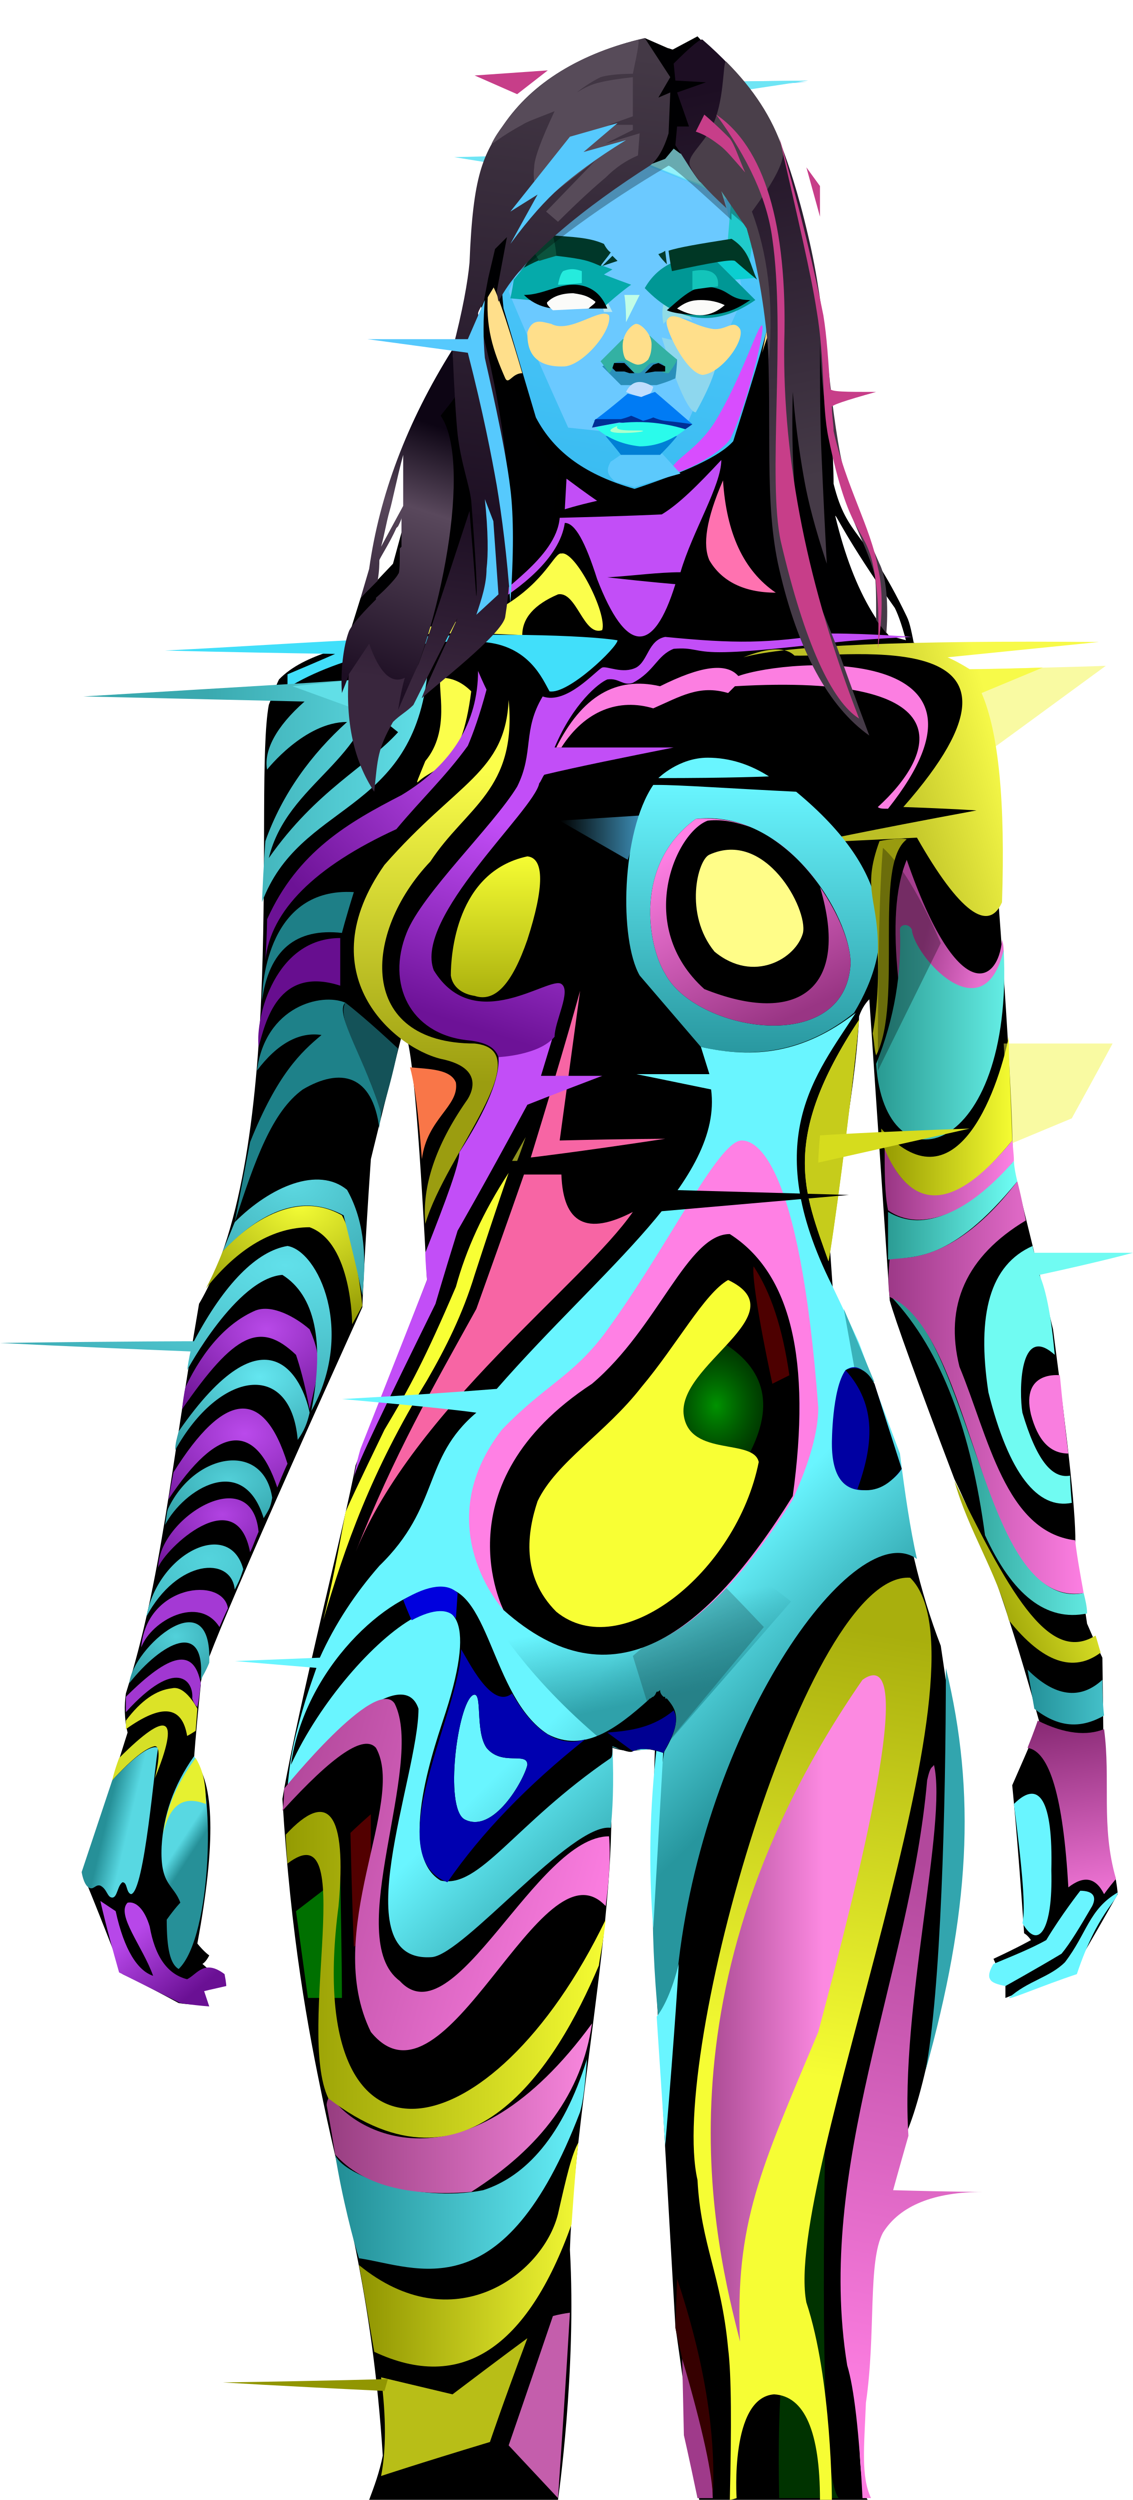 <?xml version="1.0" encoding="UTF-8" standalone="no"?>
<svg
   width="666"
   height="1469.361"
   viewBox="0 0 666 1469.361"
   version="1.1"
   id="svg487"
   sodipodi:docname="cb-layer-0217.svg"
   xmlns:inkscape="http://www.inkscape.org/namespaces/inkscape"
   xmlns:sodipodi="http://sodipodi.sourceforge.net/DTD/sodipodi-0.dtd"
   xmlns="http://www.w3.org/2000/svg"
   xmlns:svg="http://www.w3.org/2000/svg">
  <sodipodi:namedview
     id="namedview489"
     pagecolor="#ffffff"
     bordercolor="#666666"
     borderopacity="1.0"
     inkscape:pageshadow="2"
     inkscape:pageopacity="0.0"
     inkscape:pagecheckerboard="0" />
  <defs
     id="defs297">
    <linearGradient
       x1="202.901"
       y1="181.204"
       x2="98.395"
       y2="181.204"
       id="id-76699"
       gradientTransform="scale(1.237,0.808)"
       gradientUnits="userSpaceOnUse">
      <stop
         stop-color="#61DFE8"
         offset="0%"
         id="stop2" />
      <stop
         stop-color="#3AA9AF"
         offset="100%"
         id="stop4" />
    </linearGradient>
    <linearGradient
       x1="295.835"
       y1="126.274"
       x2="209.612"
       y2="228.85"
       id="id-76700"
       gradientTransform="scale(0.874,1.144)"
       gradientUnits="userSpaceOnUse">
      <stop
         stop-color="#BE4CF1"
         offset="0%"
         id="stop7" />
      <stop
         stop-color="#6C1295"
         offset="100%"
         id="stop9" />
    </linearGradient>
    <linearGradient
       x1="465.345"
       y1="98.723"
       x2="465.345"
       y2="199.497"
       id="id-76701"
       gradientTransform="scale(0.545,1.834)"
       gradientUnits="userSpaceOnUse">
      <stop
         stop-color="#FBFE4B"
         offset="0%"
         id="stop12" />
      <stop
         stop-color="#9B9D10"
         offset="100%"
         id="stop14" />
    </linearGradient>
    <linearGradient
       x1="71.616"
       y1="946.342"
       x2="106.838"
       y2="982.242"
       id="id-76702"
       gradientTransform="scale(1.092,0.915)"
       gradientUnits="userSpaceOnUse">
      <stop
         stop-color="#B747E9"
         offset="0%"
         id="stop17" />
      <stop
         stop-color="#6A1094"
         offset="100%"
         id="stop19" />
    </linearGradient>
    <linearGradient
       x1="231.118"
       y1="378.349"
       x2="233.455"
       y2="385.36"
       id="id-76703"
       gradientTransform="scale(0.467,2.14)"
       gradientUnits="userSpaceOnUse">
      <stop
         stop-color="#58D8E2"
         offset="0%"
         id="stop22" />
      <stop
         stop-color="#269098"
         offset="100%"
         id="stop24" />
    </linearGradient>
    <linearGradient
       x1="106.995"
       y1="571.449"
       x2="90.599"
       y2="563.882"
       id="id-76704"
       gradientTransform="scale(0.714,1.401)"
       gradientUnits="userSpaceOnUse">
      <stop
         stop-color="#58D8E2"
         offset="0%"
         id="stop27" />
      <stop
         stop-color="#269098"
         offset="100%"
         id="stop29" />
    </linearGradient>
    <radialGradient
       cx="90.114"
       cy="792.975"
       r="41.056"
       id="id-76705"
       fx="90.114"
       fy="792.975"
       gradientTransform="scale(1.146,0.872)"
       gradientUnits="userSpaceOnUse">
      <stop
         stop-color="#52D1DA"
         offset="0%"
         id="stop32" />
      <stop
         stop-color="#28929A"
         offset="100%"
         id="stop34" />
    </radialGradient>
    <radialGradient
       cx="105.784"
       cy="747.446"
       r="49.23"
       id="id-76706"
       fx="105.784"
       fy="747.446"
       gradientTransform="scale(1.158,0.864)"
       gradientUnits="userSpaceOnUse">
      <stop
         stop-color="#54D4DD"
         offset="0%"
         id="stop37" />
      <stop
         stop-color="#42BAC3"
         offset="100%"
         id="stop39" />
    </radialGradient>
    <radialGradient
       cx="108.562"
       cy="746.885"
       r="48.984"
       id="id-76707"
       fx="108.562"
       fy="746.885"
       gradientTransform="scale(1.204,0.83)"
       gradientUnits="userSpaceOnUse">
      <stop
         stop-color="#B143E2"
         offset="0%"
         id="stop42" />
      <stop
         stop-color="#6E1397"
         offset="100%"
         id="stop44" />
    </radialGradient>
    <radialGradient
       cx="104.138"
       cy="772.298"
       r="48.899"
       id="id-76708"
       fx="104.138"
       fy="772.298"
       gradientTransform="scale(1.288,0.776)"
       gradientUnits="userSpaceOnUse">
      <stop
         stop-color="#52CFD8"
         offset="0%"
         id="stop47" />
      <stop
         stop-color="#2A969D"
         offset="100%"
         id="stop49" />
    </radialGradient>
    <radialGradient
       cx="125.626"
       cy="654.75"
       r="69.715"
       id="id-76709"
       fx="125.626"
       fy="654.75"
       gradientTransform="scale(1.145,0.874)"
       gradientUnits="userSpaceOnUse">
      <stop
         stop-color="#BA4AEB"
         offset="0%"
         id="stop52" />
      <stop
         stop-color="#6D1495"
         offset="100%"
         id="stop54" />
    </radialGradient>
    <radialGradient
       cx="125.273"
       cy="657.277"
       r="64.781"
       id="id-76710"
       fx="125.273"
       fy="657.277"
       gradientTransform="scale(1.219,0.82)"
       gradientUnits="userSpaceOnUse">
      <stop
         stop-color="#64E6F0"
         offset="0%"
         id="stop57" />
      <stop
         stop-color="#2F9AA2"
         offset="100%"
         id="stop59" />
    </radialGradient>
    <radialGradient
       cx="134.584"
       cy="594.15"
       r="68.717"
       id="id-76711"
       fx="134.584"
       fy="594.15"
       gradientTransform="scale(1.163,0.86)"
       gradientUnits="userSpaceOnUse">
      <stop
         stop-color="#B849E8"
         offset="0%"
         id="stop62" />
      <stop
         stop-color="#8B29B6"
         offset="57%"
         id="stop64" />
      <stop
         stop-color="#691190"
         offset="100%"
         id="stop66" />
    </radialGradient>
    <radialGradient
       cx="118.255"
       cy="671.427"
       r="137.506"
       id="id-76712"
       fx="118.255"
       fy="671.427"
       gradientTransform="scale(1.418,0.705)"
       gradientUnits="userSpaceOnUse">
      <stop
         stop-color="#61E0EA"
         offset="0%"
         id="stop69" />
      <stop
         stop-color="#3BA9B2"
         offset="100%"
         id="stop71" />
    </radialGradient>
    <radialGradient
       cx="153.143"
       cy="504.522"
       r="79.961"
       id="id-76713"
       fx="153.143"
       fy="504.522"
       gradientTransform="scale(1.151,0.869)"
       gradientUnits="userSpaceOnUse">
      <stop
         stop-color="#F3FC35"
         offset="0%"
         id="stop74" />
      <stop
         stop-color="#949B04"
         offset="100%"
         id="stop76" />
    </radialGradient>
    <radialGradient
       cx="156.121"
       cy="467.505"
       r="75.205"
       id="id-76714"
       fx="156.121"
       fy="467.505"
       gradientTransform="scale(1.105,0.905)"
       gradientUnits="userSpaceOnUse">
      <stop
         stop-color="#5DD9E2"
         offset="0%"
         id="stop79" />
      <stop
         stop-color="#3BA9B2"
         offset="100%"
         id="stop81" />
    </radialGradient>
    <linearGradient
       x1="284.639"
       y1="240.915"
       x2="238.08"
       y2="361.421"
       id="id-76715"
       gradientTransform="scale(1.1,0.909)"
       gradientUnits="userSpaceOnUse">
      <stop
         stop-color="#C24EF7"
         offset="0%"
         id="stop84" />
      <stop
         stop-color="#6D1297"
         offset="100%"
         id="stop86" />
    </linearGradient>
    <linearGradient
       x1="521.506"
       y1="213.394"
       x2="455.421"
       y2="228.08"
       id="id-76716"
       gradientTransform="scale(1.139,0.878)"
       gradientUnits="userSpaceOnUse">
      <stop
         stop-color="#F7FA49"
         offset="0%"
         id="stop89" />
      <stop
         stop-color="#BCBF25"
         offset="100%"
         id="stop91" />
    </linearGradient>
    <linearGradient
       x1="365.764"
       y1="185.533"
       x2="365.764"
       y2="251.464"
       id="id-76717"
       gradientTransform="scale(0.796,1.256)"
       gradientUnits="userSpaceOnUse">
      <stop
         stop-color="#F5FC33"
         offset="0%"
         id="stop94" />
      <stop
         stop-color="#ABB10E"
         offset="100%"
         id="stop96" />
    </linearGradient>
    <linearGradient
       x1="279.657"
       y1="298.48"
       x2="244.7"
       y2="298.48"
       id="id-76718"
       gradientTransform="scale(1.345,0.744)"
       gradientUnits="userSpaceOnUse">
      <stop
         stop-color="#3C8CB5"
         offset="0%"
         id="stop99" />
      <stop
         stop-color="#3E8FB0"
         offset="100%"
         stop-opacity="0"
         id="stop101" />
    </linearGradient>
    <linearGradient
       x1="454.689"
       y1="185.93"
       x2="454.689"
       y2="338.977"
       id="id-76719"
       gradientTransform="scale(0.973,1.027)"
       gradientUnits="userSpaceOnUse">
      <stop
         stop-color="#69F5FF"
         offset="0%"
         id="stop104" />
      <stop
         stop-color="#2998A0"
         offset="100%"
         id="stop106" />
    </linearGradient>
    <linearGradient
       x1="412.467"
       y1="220.493"
       x2="461.559"
       y2="327.059"
       id="id-76720"
       gradientTransform="scale(0.984,1.017)"
       gradientUnits="userSpaceOnUse">
      <stop
         stop-color="#FF80E4"
         offset="0%"
         id="stop109" />
      <stop
         stop-color="#993584"
         offset="100%"
         id="stop111" />
    </linearGradient>
    <linearGradient
       x1="668.608"
       y1="262.828"
       x2="628.702"
       y2="249.526"
       id="id-76721"
       gradientTransform="scale(0.861,1.162)"
       gradientUnits="userSpaceOnUse">
      <stop
         stop-color="#E670CE"
         offset="0%"
         id="stop114" />
      <stop
         stop-color="#A53E8F"
         offset="100%"
         id="stop116" />
    </linearGradient>
    <linearGradient
       x1="666.181"
       y1="260.052"
       x2="763.633"
       y2="260.052"
       id="id-76722"
       gradientTransform="scale(0.773,1.294)"
       gradientUnits="userSpaceOnUse">
      <stop
         stop-color="#289991"
         offset="0%"
         id="stop119" />
      <stop
         stop-color="#64EDE4"
         offset="100%"
         id="stop121" />
    </linearGradient>
    <linearGradient
       x1="425.546"
       y1="589.008"
       x2="483.964"
       y2="676.635"
       id="id-76723"
       gradientTransform="scale(0.824,1.214)"
       gradientUnits="userSpaceOnUse">
      <stop
         stop-color="#69F5FF"
         offset="0%"
         id="stop124" />
      <stop
         stop-color="#27969E"
         offset="100%"
         id="stop126" />
    </linearGradient>
    <linearGradient
       x1="270.275"
       y1="866.523"
       x2="290.3"
       y2="926.597"
       id="id-76724"
       gradientTransform="scale(1.266,0.79)"
       gradientUnits="userSpaceOnUse">
      <stop
         stop-color="#2FA2AB"
         offset="0%"
         stop-opacity="0"
         id="stop129" />
      <stop
         stop-color="#2FA1AA"
         offset="100%"
         id="stop131" />
    </linearGradient>
    <linearGradient
       x1="882.346"
       y1="529.078"
       x2="888.172"
       y2="601.907"
       id="id-76725"
       gradientTransform="scale(0.714,1.401)"
       gradientUnits="userSpaceOnUse">
      <stop
         stop-color="#8A2B76"
         offset="0%"
         id="stop134" />
      <stop
         stop-color="#ED73D3"
         offset="100%"
         id="stop136" />
    </linearGradient>
    <linearGradient
       x1="549.407"
       y1="858.933"
       x2="511.312"
       y2="858.933"
       id="id-76726"
       gradientTransform="scale(1.181,0.847)"
       gradientUnits="userSpaceOnUse">
      <stop
         stop-color="#44C0C9"
         offset="0%"
         id="stop139" />
      <stop
         stop-color="#228F97"
         offset="100%"
         id="stop141" />
    </linearGradient>
    <linearGradient
       x1="704.297"
       y1="585.956"
       x2="642.914"
       y2="618.566"
       id="id-76727"
       gradientTransform="scale(0.897,1.115)"
       gradientUnits="userSpaceOnUse">
      <stop
         stop-color="#DAE127"
         offset="0%"
         id="stop144" />
      <stop
         stop-color="#909600"
         offset="100%"
         id="stop146" />
    </linearGradient>
    <linearGradient
       x1="814.615"
       y1="470.966"
       x2="710.525"
       y2="470.966"
       id="id-76728"
       gradientTransform="scale(0.784,1.275)"
       gradientUnits="userSpaceOnUse">
      <stop
         stop-color="#61E8E0"
         offset="0%"
         id="stop149" />
      <stop
         stop-color="#2A9991"
         offset="100%"
         id="stop151" />
    </linearGradient>
    <linearGradient
       x1="925.905"
       y1="375.098"
       x2="759.111"
       y2="375.098"
       id="id-76729"
       gradientTransform="scale(0.688,1.454)"
       gradientUnits="userSpaceOnUse">
      <stop
         stop-color="#FD7FE2"
         offset="0%"
         id="stop154" />
      <stop
         stop-color="#9D3988"
         offset="100%"
         id="stop156" />
    </linearGradient>
    <linearGradient
       x1="522.406"
       y1="504.814"
       x2="456.014"
       y2="504.814"
       id="id-76730"
       gradientTransform="scale(1.145,0.874)"
       gradientUnits="userSpaceOnUse">
      <stop
         stop-color="#6FFFF5"
         offset="0%"
         id="stop159" />
      <stop
         stop-color="#2B9C94"
         offset="100%"
         id="stop161" />
    </linearGradient>
    <linearGradient
       x1="466.659"
       y1="540.618"
       x2="407.153"
       y2="540.618"
       id="id-76731"
       gradientTransform="scale(1.277,0.783)"
       gradientUnits="userSpaceOnUse">
      <stop
         stop-color="#FD81E4"
         offset="0%"
         id="stop164" />
      <stop
         stop-color="#983583"
         offset="100%"
         id="stop166" />
    </linearGradient>
    <filter
       width="1.151"
       height="1.034"
       x="-0.075"
       y="-0.017"
       id="id-76732"
       filterUnits="objectBoundingBox">
      <feGaussianBlur
         in="SourceGraphic"
         stdDeviation="1"
         id="feGaussianBlur169" />
    </filter>
    <filter
       width="1.452"
       height="1.101"
       x="-0.226"
       y="-0.051"
       id="id-76733"
       filterUnits="objectBoundingBox">
      <feGaussianBlur
         in="SourceGraphic"
         stdDeviation="3"
         id="feGaussianBlur172" />
    </filter>
    <linearGradient
       x1="654.781"
       y1="350.418"
       x2="570.045"
       y2="350.418"
       id="id-76734"
       gradientTransform="scale(0.909,1.1)"
       gradientUnits="userSpaceOnUse">
      <stop
         stop-color="#F5FC32"
         offset="0%"
         id="stop175" />
      <stop
         stop-color="#949901"
         offset="100%"
         id="stop177" />
    </linearGradient>
    <linearGradient
       x1="343.516"
       y1="1044.044"
       x2="213.182"
       y2="1044.044"
       id="id-76735"
       gradientTransform="scale(0.99,1.01)"
       gradientUnits="userSpaceOnUse">
      <stop
         stop-color="#F2F835"
         offset="0%"
         id="stop180" />
      <stop
         stop-color="#8F9401"
         offset="100%"
         id="stop182" />
    </linearGradient>
    <linearGradient
       x1="314.738"
       y1="1097.889"
       x2="182.42"
       y2="1097.889"
       id="id-76736"
       gradientTransform="scale(1.096,0.912)"
       gradientUnits="userSpaceOnUse">
      <stop
         stop-color="#68F2FC"
         offset="0%"
         id="stop185" />
      <stop
         stop-color="#238F97"
         offset="100%"
         id="stop187" />
    </linearGradient>
    <linearGradient
       x1="278.165"
       y1="1212.067"
       x2="153.47"
       y2="1212.067"
       id="id-76737"
       gradientTransform="scale(1.251,0.799)"
       gradientUnits="userSpaceOnUse">
      <stop
         stop-color="#F987DE"
         offset="0%"
         id="stop190" />
      <stop
         stop-color="#973D80"
         offset="100%"
         id="stop192" />
    </linearGradient>
    <linearGradient
       x1="359.256"
       y1="882.322"
       x2="169.537"
       y2="882.322"
       id="id-76738"
       gradientTransform="scale(0.991,1.009)"
       gradientUnits="userSpaceOnUse">
      <stop
         stop-color="#F5FC33"
         offset="0%"
         id="stop195" />
      <stop
         stop-color="#949B02"
         offset="100%"
         id="stop197" />
    </linearGradient>
    <linearGradient
       x1="357.364"
       y1="862.353"
       x2="154.047"
       y2="802.554"
       id="id-76739"
       gradientTransform="scale(0.965,1.036)"
       gradientUnits="userSpaceOnUse">
      <stop
         stop-color="#FC7EE1"
         offset="0%"
         id="stop200" />
      <stop
         stop-color="#B1479A"
         offset="100%"
         id="stop202" />
    </linearGradient>
    <linearGradient
       x1="948.536"
       y1="347.487"
       x2="943.029"
       y2="482.407"
       id="id-76740"
       gradientTransform="scale(0.508,1.969)"
       gradientUnits="userSpaceOnUse">
      <stop
         stop-color="#A9AF0D"
         offset="0%"
         id="stop205" />
      <stop
         stop-color="#F6FD34"
         offset="100%"
         id="stop207" />
    </linearGradient>
    <linearGradient
       x1="943.317"
       y1="452.619"
       x2="814.794"
       y2="452.619"
       id="id-76741"
       gradientTransform="scale(0.513,1.95)"
       gradientUnits="userSpaceOnUse">
      <stop
         stop-color="#FC89E1"
         offset="0%"
         id="stop210" />
      <stop
         stop-color="#AC4C95"
         offset="100%"
         id="stop212" />
    </linearGradient>
    <linearGradient
       x1="1211.128"
       y1="505.758"
       x2="1216.832"
       y2="363.135"
       id="id-76742"
       gradientTransform="scale(0.441,2.266)"
       gradientUnits="userSpaceOnUse">
      <stop
         stop-color="#FD7EE1"
         offset="0%"
         id="stop215" />
      <stop
         stop-color="#B2489C"
         offset="100%"
         id="stop217" />
    </linearGradient>
    <radialGradient
       cx="466.762"
       cy="501.642"
       r="83.418"
       id="id-76743"
       fx="466.762"
       fy="501.642"
       gradientTransform="scale(0.902,1.108)"
       gradientUnits="userSpaceOnUse">
      <stop
         stop-color="#00C400"
         offset="0%"
         stop-opacity="0.748"
         id="stop220" />
      <stop
         stop-color="#000000"
         offset="100%"
         stop-opacity="0"
         id="stop222" />
    </radialGradient>
    <linearGradient
       x1="152.807"
       y1="50.058"
       x2="124.959"
       y2="232.141"
       id="id-76744"
       gradientTransform="scale(0.896,1.116)"
       gradientUnits="userSpaceOnUse">
      <stop
         stop-color="#57CBFF"
         offset="0%"
         id="stop225" />
      <stop
         stop-color="#3ABCF1"
         offset="100%"
         id="stop227" />
    </linearGradient>
    <filter
       width="1.035"
       height="1.03"
       x="-0.017"
       y="-0.015"
       id="id-76745"
       filterUnits="objectBoundingBox">
      <feGaussianBlur
         in="SourceGraphic"
         stdDeviation="1"
         id="feGaussianBlur230" />
    </filter>
    <filter
       width="1.148"
       height="1.109"
       x="-0.074"
       y="-0.055"
       id="id-76746"
       filterUnits="objectBoundingBox">
      <feGaussianBlur
         in="SourceGraphic"
         stdDeviation="1"
         id="feGaussianBlur233" />
    </filter>
    <filter
       width="1.166"
       height="1.098"
       x="-0.083"
       y="-0.049"
       id="id-76747"
       filterUnits="objectBoundingBox">
      <feGaussianBlur
         in="SourceGraphic"
         stdDeviation="1"
         id="feGaussianBlur236" />
    </filter>
    <filter
       width="1.192"
       height="1.2"
       x="-0.096"
       y="-0.1"
       id="id-76748"
       filterUnits="objectBoundingBox">
      <feGaussianBlur
         in="SourceGraphic"
         stdDeviation="1"
         id="feGaussianBlur239" />
    </filter>
    <filter
       width="1.267"
       height="1.114"
       x="-0.133"
       y="-0.057"
       id="id-76749"
       filterUnits="objectBoundingBox">
      <feGaussianBlur
         in="SourceGraphic"
         stdDeviation="1"
         id="feGaussianBlur242" />
    </filter>
    <filter
       width="1.135"
       height="1.253"
       x="-0.068"
       y="-0.126"
       id="id-76750"
       filterUnits="objectBoundingBox">
      <feGaussianBlur
         in="SourceGraphic"
         stdDeviation="2"
         id="feGaussianBlur245" />
    </filter>
    <filter
       width="1.222"
       height="1.4"
       x="-0.111"
       y="-0.2"
       id="id-76751"
       filterUnits="objectBoundingBox">
      <feGaussianBlur
         in="SourceGraphic"
         stdDeviation="3"
         id="feGaussianBlur248" />
    </filter>
    <filter
       width="1.109"
       height="1.185"
       x="-0.055"
       y="-0.092"
       id="id-76752"
       filterUnits="objectBoundingBox">
      <feGaussianBlur
         in="SourceGraphic"
         stdDeviation="1"
         id="feGaussianBlur251" />
    </filter>
    <filter
       width="1.107"
       height="1.218"
       x="-0.053"
       y="-0.109"
       id="id-76753"
       filterUnits="objectBoundingBox">
      <feGaussianBlur
         in="SourceGraphic"
         stdDeviation="1"
         id="feGaussianBlur254" />
    </filter>
    <filter
       width="1.318"
       height="1.414"
       x="-0.159"
       y="-0.207"
       id="id-76754"
       filterUnits="objectBoundingBox">
      <feGaussianBlur
         in="SourceGraphic"
         stdDeviation="1"
         id="feGaussianBlur257" />
    </filter>
    <filter
       width="1.343"
       height="1.524"
       x="-0.171"
       y="-0.262"
       id="id-76755"
       filterUnits="objectBoundingBox">
      <feGaussianBlur
         in="SourceGraphic"
         stdDeviation="1"
         id="feGaussianBlur260" />
    </filter>
    <filter
       width="1.025"
       height="1.061"
       x="-0.012"
       y="-0.03"
       id="id-76756"
       filterUnits="objectBoundingBox">
      <feGaussianBlur
         in="SourceGraphic"
         stdDeviation="1"
         id="feGaussianBlur263" />
    </filter>
    <filter
       width="1.653"
       height="2.225"
       x="-0.327"
       y="-0.613"
       id="id-76757"
       filterUnits="objectBoundingBox">
      <feGaussianBlur
         in="SourceGraphic"
         stdDeviation="20"
         id="feGaussianBlur266" />
    </filter>
    <filter
       width="1.112"
       height="1.213"
       x="-0.056"
       y="-0.107"
       id="id-76758"
       filterUnits="objectBoundingBox">
      <feGaussianBlur
         in="SourceGraphic"
         stdDeviation="1"
         id="feGaussianBlur269" />
    </filter>
    <filter
       width="1.3"
       height="1.543"
       x="-0.15"
       y="-0.272"
       id="id-76759"
       filterUnits="objectBoundingBox">
      <feGaussianBlur
         in="SourceGraphic"
         stdDeviation="1"
         id="feGaussianBlur272" />
    </filter>
    <filter
       width="1.114"
       height="1.436"
       x="-0.057"
       y="-0.218"
       id="id-76760"
       filterUnits="objectBoundingBox">
      <feGaussianBlur
         in="SourceGraphic"
         stdDeviation="1"
         id="feGaussianBlur275" />
    </filter>
    <linearGradient
       x1="460.363"
       y1="12.923"
       x2="469.427"
       y2="146.626"
       id="id-76761"
       gradientTransform="scale(0.554,1.805)"
       gradientUnits="userSpaceOnUse">
      <stop
         stop-color="#1D0E23"
         offset="0%"
         id="stop278" />
      <stop
         stop-color="#453A47"
         offset="100%"
         id="stop280" />
    </linearGradient>
    <linearGradient
       x1="65.228"
       y1="126.415"
       x2="55.58"
       y2="218.075"
       id="id-76762"
       gradientTransform="scale(0.566,1.767)"
       gradientUnits="userSpaceOnUse">
      <stop
         stop-color="#0D0514"
         offset="0%"
         id="stop283" />
      <stop
         stop-color="#59485C"
         offset="32%"
         id="stop285" />
      <stop
         stop-color="#1D0E23"
         offset="100%"
         id="stop287" />
    </linearGradient>
    <linearGradient
       x1="151.833"
       y1="1.308"
       x2="137.349"
       y2="253.333"
       id="id-76763"
       gradientTransform="scale(0.654,1.529)"
       gradientUnits="userSpaceOnUse">
      <stop
         stop-color="#443946"
         offset="0%"
         id="stop290" />
      <stop
         stop-color="#1D0F23"
         offset="74%"
         id="stop292" />
      <stop
         stop-color="#39263D"
         offset="100%"
         id="stop294" />
    </linearGradient>
  </defs>
  <g
     transform="translate(-1,20.361)"
     id="id-76764">
    <path
       d="m 544,370 c -23,-12 -41,-41 -52,-87 0,-2 6,13 35,54 2,4 5,12 8,25 h 4 c -2,-10 -3,-16 -5,-20 -25,-52 -35,-46 -43,-78 0,-15 -2,-44 -5,-86 l -210,-4 -23,53 -15,62 -6,22 -19,20 -10,32 z"
       fill="#000001"
       id="id-76765" />
    <g
       transform="translate(0,8)"
       id="id-76766">
      <path
         d="m 511,1441 c -66,0 -99,0 -99,0 -9,-68 -14,-102 -14,-102 -9,-155 -13,-233 -13,-233 0,-43 0,-79 1,-108 -14,5 -22,2 -28,0 11,76 -19,204 -22,296 4,71 -7,147 -7,147 -74,0 -111,0 -111,0 3,-8 6,-16 8,-26 -6,-95 -24,-155 -35,-208 -9,-43 -19,-96 -24,-178 10,-58 37,-163 43,-196 28,-73 42,-109 42,-109 -5,-94 -9,-143 -14,-147 -13,51 -19,76 -19,76 -4,58 -5,87 -5,87 -65,144 -97,218 -95,222 -3,29 -4,44 -4,44 12,13 13,49 2,108 4,5 7,7 7,7 -2,4 -4,5 -4,5 9,8 14,12 14,12 -10,2 -15,3 -15,3 1,6 2,9 2,9 -10,0 -15,-1 -15,-1 -22,-12 -33,-17 -33,-17 -15,-39 -23,-58 -23,-58 17,-56 26,-84 26,-84 -2,-8 -2,-16 -1,-23 21,-67 26,-130 43,-229 53,-90 32,-303 41,-352 2,-5 4,-11 6,-15 30,-31 108,-16 159,-88 3,-12 5,-25 5,-37 -11,-7 -19,-21 -23,-44 -9,-2 -14,-4 -15,-8 -4,-15 -7,-20 -7,-41 -1,-9 1,-15 6,-18 0,-78 27,-119 82,-121 42,3 87,9 89,111 2,7 8,13 9,21 2,25 -2,44 -13,55 -7,0 -6,15 -15,31 -3,5 -14,8 -16,13 5,25 0,67 67,95 27,4 43,8 49,11 15,6 25,12 30,17 20,39 16,135 16,135 7,94 9,145 8,152 16,65 24,98 24,98 9,69 14,112 13,129 5,30 7,44 7,44 6,14 9,20 9,20 1,71 1,107 1,107 5,16 7,24 7,24 1,6 1,8 1,8 -17,30 -26,45 -26,45 -27,11 -40,16 -40,16 0,-6 0,-8 0,-8 -5,-10 -7,-15 -7,-15 15,-7 22,-11 22,-11 -2,-3 -4,-4 -4,-4 -4,-58 -7,-87 -7,-87 11,-25 16,-37 16,-37 C 596,926 580,878 562,841 540,783 527,747 524,736 516,618 512,559 512,559 c -3,3 -5,7 -6,10 -2,47 -18,124 -18,124 2,29 3,43 3,43 18,33 30,63 37,91 5,44 14,81 26,112 10,67 15,105 13,114 -11,89 -22,146 -33,172 l -23,82 c -7,81 -6,125 0,134 z"
         fill="#000000"
         id="id-76767" />
      <g
         transform="translate(1,242)"
         id="id-76768">
        <path
           d="m 425,12 c -10,23 -12,38 -8,47 7,12 20,19 39,19 C 437,65 427,43 425,12 Z"
           fill="#ff72b0"
           id="id-76769" />
        <path
           d="m 397,73 c -13,42 -29,41 -46,-3 -7,-22 -13,-33 -19,-33 -3,21 -27,39 -44,49 4,-9 39,-28 41,-52 40,-1 60,-2 60,-2 10,-6 21,-17 35,-32 0,15 -17,42 -24,66 -13,0 -27,2 -43,3 27,3 40,4 40,4 z"
           fill="#c24ef7"
           id="id-76770" />
        <path
           d="m 351,24 c -13,3 -19,5 -19,5 l 1,-18 c 12,9 18,13 18,13 z"
           fill="#c24ef7"
           id="id-76771" />
        <path
           d="m 307,103 c -34,-2 -60,-1 -79,1 0,-4 49,-7 68,-18 25,-15 30,-32 34,-31 8,-2 27,35 24,45 -11,4 -15,-23 -26,-21 -14,6 -21,14 -21,24 z"
           fill="#fbfe4b"
           id="id-76772" />
        <path
           d="m 363,106 c 0,4 -29,32 -40,30 -4,-7 -12,-27 -39,-29 -32,-3 -85,8 -115,27 0,-5 0,-8 0,-8 19,-8 28,-12 28,-12 -66,-1 -100,-2 -100,-2 41,-2 84,-5 129,-7 58,-4 119,-2 137,1 z"
           fill="#41dffa"
           id="id-76773" />
        <path
           d="m 218,165 c 0,-13 3,-24 10,-34 -2,-2 -3,-2 -3,-2 11,-1 20,-1 26,-1 -10,81 -75,73 -97,132 1,-24 2,-36 2,-36 10,-28 27,-51 48,-70 -25,0 -47,28 -47,28 -2,-11 5,-25 22,-40 -87,-2 -130,-3 -130,-3 98,-6 155,-9 172,-11 -3,49 -52,61 -63,106 28,-40 58,-54 76,-74 l -5,-4 c -3,0 -6,3 -11,9 z"
           fill="url(#id-76699)"
           id="id-76774"
           style="fill:url(#id-76699)" />
        <path
           d="m 216,149 -44,-16 49,-5 c 0,11 -2,17 -5,21 z"
           fill="#61dfe7"
           id="id-76775" />
        <path
           d="m 277,136 c -6,-6 -12,-8 -18,-8 -2,6 6,31 -9,49 -4,10 -6,14 -4,12 11,-10 25,-6 31,-53 z"
           fill="#fbfe4b"
           id="id-76776" />
        <path
           d="m 281,124 c 3,7 5,11 5,11 -4,15 -8,26 -11,33 -13,18 -27,31 -42,49 -48,22 -74,48 -77,77 1,-16 1,-24 1,-24 18,-40 48,-57 79,-73 30,-18 45,-43 45,-73 z"
           fill="url(#id-76700)"
           id="id-76777"
           style="fill:url(#id-76700)" />
        <path
           d="m 208,254 c -5,16 -7,24 -7,24 -27,-3 -43,10 -47,40 0,-11 4,-67 54,-64 z"
           fill="#1e7f87"
           id="id-76778" />
        <path
           d="m 200,281 c 0,12 0,22 0,28 -37,-12 -44,22 -48,36 -2,-18 10,-64 48,-64 z"
           fill="#670e8f"
           id="id-76779" />
        <path
           d="m 299,141 c -2,43 -30,48 -73,97 -45,64 5,107 33,114 30,6 15,25 15,25 -18,26 -26,50 -24,72 12,-41 68,-102 29,-106 -69,0 -66,-65 -26,-107 21,-32 51,-42 46,-95 z"
           fill="url(#id-76701)"
           id="id-76780"
           style="fill:url(#id-76701)" />
        <path
           d="m 203,319 c -6,11 15,39 21,66 3,-10 7,-24 10,-39 -16,-15 -27,-24 -31,-27 z"
           fill="#145258"
           id="id-76781" />
        <path
           d="m 223,393 c 0,-4 1,-5 1,-9 -8,-29 -28,-59 -21,-65 -14,-6 -47,2 -52,40 12,-16 25,-23 38,-21 -12,10 -26,23 -42,63 l -9,47 c 12,-37 22,-65 40,-78 22,-13 41,-9 45,23 z"
           fill="#1e8189"
           id="id-76782" />
        <path
           d="m 241,357 c 4,14 6,42 7,54 3,-24 22,-31 20,-45 -3,-8 -16,-8 -27,-9 z"
           fill="#f97648"
           id="id-76783" />
        <path
           d="m 391,399 c -53,8 -79,11 -79,11 20,-65 29,-98 29,-98 l -12,88 c 41,-1 62,-1 62,-1 z"
           fill="#f765a4"
           id="id-76784" />
        <path
           d="m 354,362 c -29,11 -44,17 -44,17 -27,50 -41,74 -41,74 -9,29 -13,43 -13,43 -30,61 -46,94 -48,102 2,-11 4,-17 4,-17 26,-66 39,-99 39,-99 -1,-11 -1,-16 -1,-16 13,-33 20,-52 20,-59 16,-25 24,-44 23,-56 17,-5 32,-12 32,-12 l -7,23 c 24,0 36,0 36,0 z"
           fill="#c24ef7"
           id="id-76785" />
        <path
           d="m 304,412 c -2,0 -3,0 -3,0 l 8,-14 c -3,9 -5,14 -5,14 z"
           fill="#91951f"
           id="id-76786" />
        <path
           d="m 299,419 c -15,23 -25,45 -31,67 -18,42 -27,59 -42,84 -15,31 -23,48 -23,49 -4,22 -8,43 -13,63 13,-44 28,-87 61,-141 11,-19 21,-39 28,-62 13,-40 20,-60 20,-60 z"
           fill="#f8ff34"
           id="id-76787" />
        <path
           d="m 308,420 c 14,0 22,0 22,0 1,29 15,36 42,22 -29,42 -129,116 -163,200 23,-58 45,-96 71,-143 19,-53 28,-79 28,-79 z"
           fill="#f765a4"
           id="id-76788" />
        <path
           d="m 133,897 c -9,2 -13,3 -13,3 2,6 3,9 3,9 -12,-1 -17,-2 -17,-2 C 82,895 70,889 70,889 62,861 59,847 59,847 c 6,4 9,6 9,6 5,23 13,35 22,38 -6,-17 -22,-36 -15,-43 5,-1 10,4 13,14 3,17 10,28 22,31 6,-3 10,-12 22,-3 1,5 1,7 1,7 z"
           fill="url(#id-76702)"
           id="id-76789"
           style="fill:url(#id-76702)" />
        <path
           d="m 114,762 c 13,14 11,106 -9,125 -5,-3 -7,-12 -7,-29 5,-7 8,-10 8,-10 -4,-11 -12,-10 -11,-33 1,-18 7,-36 19,-53 z"
           fill="url(#id-76703)"
           id="id-76790"
           style="fill:url(#id-76703)" />
        <path
           d="m 93,757 c -2,8 -8,85 -16,86 -3,-1 -2,-7 -5,-7 -3,2 -3,9 -6,9 -3,0 -3,-5 -7,-7 -3,-1 -4,3 -7,1 -3,-2 -4,-9 -4,-9 l 18,-54 c 14,-15 23,-21 27,-19 z"
           fill="url(#id-76704)"
           id="id-76791"
           style="fill:url(#id-76704)" />
        <path
           d="m 96,807 c 4,-17 12,-22 25,-17 0,-10 -1,-19 -6,-27 -11,15 -17,29 -19,44 z"
           fill="#e6f130"
           id="id-76792" />
        <path
           d="m 91,775 c 15,-37 8,-41 -21,-12 -3,8 -4,13 -4,13 12,-13 20,-19 25,-20 5,0 0,19 0,19 z"
           fill="#d6e027"
           id="id-76793" />
        <path
           d="m 110,750 c -3,-18 -15,-19 -36,-4 0,-3 0,-5 0,-5 9,-12 18,-18 27,-19 8,-2 15,12 15,12 l -1,13 c -3,2 -5,3 -5,3 z"
           fill="#dce327"
           id="id-76794" />
        <path
           d="m 74,736 c 0,-6 0,-9 0,-9 26,-26 40,-29 44,-8 -1,10 -2,14 -2,14 -1,-1 -2,-2 -3,-5 1,-10 -9,-25 -39,8 z"
           fill="#a137d1"
           id="id-76795" />
        <path
           d="m 118,717 c 3,-36 -23,-22 -42,2 2,-21 49,-62 47,-12 -2,5 -4,8 -5,10 z"
           fill="url(#id-76705)"
           id="id-76796"
           style="fill:url(#id-76705)" />
        <path
           d="m 129,686 c 3,-7 5,-11 5,-11 -3,-19 -48,-14 -51,23 6,-16 34,-31 46,-12 z"
           fill="#a439d4"
           id="id-76797" />
        <path
           d="m 86,680 c 18,-34 50,-36 52,-16 3,-6 3,-6 5,-12 -8,-30 -50,-10 -57,28 z"
           fill="url(#id-76706)"
           id="id-76798"
           style="fill:url(#id-76706)" />
        <path
           d="m 93,651 c 4,-11 46,-51 54,-9 2,-4 2,-5 5,-12 -4,-42 -59,-8 -59,21 z"
           fill="url(#id-76707)"
           id="id-76799"
           style="fill:url(#id-76707)" />
        <path
           d="m 155,622 c 3,-5 4,-6 5,-12 -5,-33 -45,-27 -61,6 -1,2 -1,5 -2,10 11,-21 46,-43 58,-4 z"
           fill="url(#id-76708)"
           id="id-76800"
           style="fill:url(#id-76708)" />
        <path
           d="m 163,604 c 4,-10 6,-14 6,-14 -14,-45 -37,-43 -67,5 l -3,16 c 29,-44 51,-46 64,-7 z"
           fill="url(#id-76709)"
           id="id-76801"
           style="fill:url(#id-76709)" />
        <path
           d="m 175,576 c 2,-3 5,-7 7,-16 -4,-20 -25,-64 -77,11 -1,4 -2,7 -2,11 26,-47 68,-53 72,-6 z"
           fill="url(#id-76710)"
           id="id-76802"
           style="fill:url(#id-76710)" />
        <path
           d="m 182,558 c -3,-16 -6,-26 -8,-32 -21,-20 -36,-13 -67,32 1,-9 2,-13 2,-13 11,-23 25,-38 41,-45 10,-4 24,4 32,11 8,18 5,25 0,47 z"
           fill="url(#id-76711)"
           id="id-76803"
           style="fill:url(#id-76711)" />
        <path
           d="m 183,559 c 8,-41 2,-68 -17,-80 -27,2 -56,56 -56,56 1,-7 2,-11 2,-11 -75,-3 -112,-5 -112,-5 76,-1 114,-1 114,-1 18,-34 37,-53 55,-56 18,3 40,50 14,97 z"
           fill="url(#id-76712)"
           id="id-76804"
           style="fill:url(#id-76712)" />
        <path
           d="m 207,508 c 4,-7 6,-11 6,-11 -3,-26 -7,-44 -12,-53 -35,-20 -70,21 -70,21 -6,15 -10,22 -10,22 19,-24 40,-36 61,-36 25,9 25,57 25,57 z"
           fill="url(#id-76713)"
           id="id-76805"
           style="fill:url(#id-76713)" />
        <path
           d="m 213,491 c 3,-26 0,-46 -9,-62 -17,-14 -45,-2 -66,19 l -7,17 c 23,-24 47,-34 71,-21 4,16 8,32 11,47 z"
           fill="url(#id-76714)"
           id="id-76806"
           style="fill:url(#id-76714)" />
        <path
           d="m 326,339 c -9,11 -33,12 -33,12 -2,-6 -8,-9 -19,-10 -33,-4 -47,-33 -35,-63 9,-23 51,-63 65,-86 10,-20 3,-33 15,-53 14,5 31,-15 35,-17 3,-1 12,4 20,0 7,-4 7,-16 17,-18 41,4 60,4 98,-2 22,0 47,2 47,2 -20,1 -34,2 -43,3 -29,3 -53,6 -70,6 -15,0 -15,-3 -27,-2 -10,4 -11,13 -24,20 -6,2 -8,-3 -15,-2 -5,2 -20,14 -31,40 47,0 70,0 70,0 -30,6 -55,11 -76,16 -1,1 -2,4 -3,5 -3,16 -74,79 -62,110 24,39 68,3 75,8 6,4 -4,22 -4,31 z"
           fill="url(#id-76715)"
           id="id-76807"
           style="fill:url(#id-76715)" />
        <path
           d="m 650,121 c -45,33 -67,49 -67,49 l -13,-47 c 54,-1 80,-2 80,-2 z"
           fill="#f4f746"
           fill-opacity="0.5"
           id="id-76808" />
        <path
           d="m 594,402 c 24,-10 36,-15 36,-15 16,-29 24,-44 24,-44 h -64 c 2,39 4,59 4,59 z"
           fill="#f4f746"
           fill-opacity="0.5"
           id="id-76809" />
        <path
           d="m 330,169 c -2,0 -3,0 -3,0 15,-30 35,-42 61,-36 24,-12 39,-14 46,-6 31,-11 165,-19 88,78 -3,0 -5,0 -6,-1 33,-30 54,-79 -84,-71 -3,3 -4,4 -4,4 -17,-5 -28,2 -44,9 -20,-6 -40,1 -54,23 z"
           fill="#fc7ee1"
           id="id-76810" />
        <path
           d="m 437,116 c 15,-6 25,-6 30,-1 32,1 159,-19 64,89 29,1 43,2 43,2 -65,12 -97,19 -97,19 41,-2 62,-3 62,-3 25,44 42,56 50,38 2,-59 -2,-100 -12,-123 l 36,-15 c -28,1 -43,1 -43,1 -8,-5 -13,-7 -13,-7 l 89,-9 c -114,-1 -184,2 -209,9 z"
           fill="url(#id-76716)"
           id="id-76811"
           style="fill:url(#id-76716)" />
        <path
           d="m 310,233 c 10,1 10,18 0,49 -9,26 -19,37 -31,33 -7,-1 -13,-5 -14,-12 0,-12 3,-61 45,-70 z"
           fill="url(#id-76717)"
           id="id-76812"
           style="fill:url(#id-76717)" />
        <path
           d="m 376,209 c -4,18 -7,26 -7,26 l -40,-23 c 31,-2 47,-3 47,-3 z"
           fill="url(#id-76718)"
           id="id-76813"
           style="fill:url(#id-76718)" />
        <path
           d="m 417,232 c -7,3 -15,35 3,57 23,19 48,4 52,-11 3,-14 -22,-61 -55,-46 z"
           fill="#fffd88"
           id="id-76814" />
        <path
           d="m 386,191 c 14,0 41,2 82,4 58,48 58,90 34,130 -26,21 -56,28 -90,20 0,0 -12,-14 -36,-42 -12,-21 -11,-84 8,-112 1,0 1,0 1,0 z m 23,20 c -37,27 -28,75 -18,91 18,34 106,49 109,-6 0,-28 -38,-91 -91,-85 z"
           fill="url(#id-76719)"
           id="id-76815"
           style="fill:url(#id-76719)" />
        <path
           d="m 409,211 c 12,-1 23,1 33,5 -9,-3 -17,-5 -26,-4 -19,7 -43,62 -2,99 55,22 86,0 68,-60 11,16 18,33 18,45 -3,55 -91,40 -109,6 -10,-16 -19,-64 18,-91 z m 44,11 c 11,7 21,17 28,27 -9,-12 -18,-21 -28,-27 z"
           fill="url(#id-76720)"
           id="path348"
           style="fill:url(#id-76720)" />
        <path
           d="m 589,282 c -2,26 -26,40 -56,-47 -7,17 -8,40 -5,70 40,28 56,16 62,-13 0,-4 0,-7 -1,-10 z"
           fill="url(#id-76721)"
           id="id-76817"
           style="fill:url(#id-76721)" />
        <path
           d="m 536,276 c 1,15 42,62 54,12 6,122 -70,143 -75,67 11,-27 15,-54 14,-79 0,-3 5,-4 7,0 z"
           fill="url(#id-76722)"
           id="id-76818"
           style="fill:url(#id-76722)" />
        <path
           d="m 533,223 c -3,-1 -11,0 -16,1 -11,30 0,34 -1,67 1,26 -3,46 -3,46 1,6 1,10 2,13 16,-31 -2,-112 18,-127 z"
           fill="#999b0f"
           id="id-76819" />
        <path
           d="m 188,704 c 9,-20 21,-38 35,-54 36,-35 25,-63 57,-90 -21,-3 -79,-8 -79,-8 36,-2 66,-4 91,-6 62,-71 133,-123 126,-176 -29,-6 -44,-9 -44,-9 h 43 l -5,-16 c 31,7 60,4 91,-20 -23,36 -57,74 -14,160 11,23 16,34 16,34 16,44 24,65 24,65 3,24 6,44 10,62 -36,-26 -123,94 -140,236 -2,21 -9,31 -12,34 -5,-51 -5,-108 4,-160 -11,4 -32,2 -31,0 1,23 0,39 -1,48 -23,-3 -86,74 -105,76 -53,4 -8,-106 -8,-146 -9,-27 -56,18 -77,46 1,-10 2,-19 5,-31 5,-20 10,-33 12,-39 l -48,-4 z"
           fill="url(#id-76723)"
           id="path353"
           style="fill:url(#id-76723)" />
        <path
           d="m 465,671 -74,85 c -14,2 -25,2 -33,0 -46,-38 -67,-70 -88,-106 63,-4 120,-40 195,21 z"
           fill="url(#id-76724)"
           id="id-76821"
           style="fill:url(#id-76724)" />
        <path
           d="m 386,757 c 3,0 4,0 4,0 l -6,106 c -3,-36 -2,-71 2,-106 z"
           fill="#69f5ff"
           id="id-76822" />
        <path
           d="m 519,228 c 17,15 34,56 34,56 l -37,75 c 0,-64 1,-108 3,-131 z"
           fill="#000000"
           fill-opacity="0.3"
           id="id-76823" />
        <path
           d="m 591,897 c -5,-1 -8,-2 -9,-4 -2,-3 2,-9 2,-9 12,-5 22,-9 31,-14 9,-15 20,-29 20,-29 7,0 10,3 7,9 -7,12 -13,22 -18,28 -15,9 -33,19 -33,19 z"
           fill="#69f5ff"
           id="id-76824" />
        <path
           d="m 657,842 c 0,5 -12,12 -24,48 -21,7 -39,15 -40,14 11,-10 24,-12 33,-21 13,-17 14,-31 31,-41 z"
           fill="#69f6ff"
           id="id-76825" />
        <path
           d="m 596,790 c 5,39 7,62 5,70 9,16 18,5 17,-31 1,-41 -7,-54 -22,-39 z"
           fill="#69f5ff"
           id="id-76826" />
        <path
           d="m 649,843 c -5,-10 -12,-11 -21,-4 -3,-53 -11,-80 -24,-82 4,-10 6,-16 6,-16 16,8 29,9 39,5 4,30 -2,57 7,88 -5,6 -7,9 -7,9 z"
           fill="url(#id-76725)"
           id="id-76827"
           style="fill:url(#id-76725)" />
        <path
           d="m 648,717 c 0,14 1,21 1,21 -14,8 -27,7 -41,-4 l -4,-23 c 16,16 31,18 44,6 z"
           fill="url(#id-76726)"
           id="id-76828"
           style="fill:url(#id-76726)" />
        <path
           d="m 647,701 c -1,-3 -2,-7 -3,-10 -26,16 -48,-19 -83,-91 8,29 25,54 32,82 20,25 38,31 54,19 z"
           fill="url(#id-76727)"
           id="id-76829"
           style="fill:url(#id-76727)" />
        <path
           d="m 639,678 c 0,-4 -1,-8 -2,-12 -58,12 -68,-157 -113,-174 30,32 47,80 55,140 16,35 36,51 60,46 z"
           fill="url(#id-76728)"
           id="id-76830"
           style="fill:url(#id-76728)" />
        <path
           d="m 637,666 c -2,-11 -4,-22 -5,-31 -41,-5 -51,-61 -68,-102 -9,-36 4,-65 39,-86 -3,-16 -5,-23 -5,-23 -23,30 -48,47 -75,45 -1,10 -1,18 0,23 50,21 53,184 114,174 z"
           fill="url(#id-76729)"
           id="id-76831"
           style="fill:url(#id-76729)" />
        <path
           d="m 630,613 c -1,-11 -1,-16 -1,-16 -11,2 -20,-10 -28,-37 -2,-12 -2,-53 19,-34 -2,-22 -5,-38 -9,-47 37,-8 55,-13 55,-13 -39,0 -58,0 -58,0 -1,-3 -1,-4 -1,-4 -25,11 -33,40 -26,86 12,48 29,69 49,65 z"
           fill="#70fbf2"
           id="id-76832" />
        <path
           d="m 623,538 c 3,31 5,46 5,46 -11,0 -18,-8 -22,-23 -6,-26 17,-23 17,-23 z"
           fill="#f97edf"
           id="id-76833" />
        <path
           d="m 598,424 c -2,-8 -2,-12 -2,-12 -27,29 -52,43 -74,30 0,9 0,18 0,28 15,-2 37,2 76,-46 z"
           fill="url(#id-76730)"
           id="id-76834"
           style="fill:url(#id-76730)" />
        <path
           d="m 596,412 c 0,-4 -1,-12 -1,-12 -21,26 -56,54 -75,4 0,15 0,27 2,37 14,10 40,10 74,-29 z"
           fill="url(#id-76731)"
           id="id-76835"
           style="fill:url(#id-76731)" />
        <path
           d="m 505,329 c -5,53 -16,133 -18,142 -14,-40 -29,-71 18,-142 z"
           fill="#c6cc1b"
           id="id-76836"
           filter="url(#id-76732)" />
        <path
           d="m 505,329 c -5,53 -16,133 -18,142 -14,-40 -29,-71 18,-142 z"
           fill="#c6cc1b"
           id="path371"
           filter="url(#id-76733)" />
        <path
           d="m 514,542 c -12,-29 -18,-43 -18,-43 l 7,39 c 8,3 11,4 11,4 z"
           fill="#3ab2ba"
           id="id-76840" />
        <path
           d="m 595,400 c -1,-27 -2,-47 -2,-61 -7,34 -32,102 -75,54 v 7 c 16,43 42,43 77,0 z"
           fill="url(#id-76734)"
           id="id-76841"
           style="fill:url(#id-76734)" />
        <path
           d="m 482,397 c -1,11 -1,16 -1,16 l 89,-20 c -59,2 -88,4 -88,4 z"
           fill="#d6dc1d"
           id="id-76842" />
        <path
           d="m 387,187 c 43,0 65,-1 65,-1 -11,-7 -23,-11 -36,-11 -17,0 -29,12 -29,12 z"
           fill="#69f5ff"
           id="id-76843" />
        <path
           d="m 449,686 c -17,-18 -26,-27 -26,-27 -34,29 -51,44 -51,44 l 17,55 c 40,-48 60,-72 60,-72 z"
           fill="#000000"
           fill-opacity="0.2"
           id="id-76844" />
        <path
           d="m 322,749 c 21,11 40,-3 59,-20 l 1,-1 c 1,0 1,-1 2,-1 l 1,-1 v 0 l 1,-2 c 1,0 1,0 2,-1 0,2 1,3 2,4 h 1 c 0,0 0,0 0,0 v 1 0 h 1 c 5,6 10,12 -2,32 -9,-3 -15,-3 -18,-1 -1,1 -5,0 -12,-3 0,4 0,6 -1,7 -57,39 -77,77 -100,72 -27,-16 -2,-83 3,-99 37,-115 -57,-43 -91,31 8,-57 57,-101 86,-104 31,-4 31,64 65,86 z m -36,8 c -7,-10 -2,-34 -8,-31 -9,5 -17,66 -5,73 17,9 35,-23 37,-32 0,-8 -15,1 -24,-10 z"
           fill="#000000"
           id="path378" />
        <path
           d="m 237,670 c 3,8 5,12 5,12 13,-7 22,-7 26,-1 l 1,-15 c -6,-6 -17,-5 -32,4 z"
           fill="#0000de"
           id="id-76846" />
        <path
           d="m 396,735 c 4,8 -2,17 -6,25 -8,-3 -14,-3 -18,-1 l -15,-11 c 14,-1 27,-3 39,-13 z"
           fill="#000092"
           id="id-76847" />
        <path
           d="m 271,699 c 4,6 18,36 30,26 13,23 28,32 43,27 -34,27 -61,55 -81,84 -41,-16 8,-101 8,-137 z m 15,58 c -7,-10 -2,-34 -8,-31 -9,5 -17,66 -5,73 17,9 35,-23 37,-32 0,-8 -15,1 -24,-10 z"
           fill="#0000b0"
           id="path382" />
        <path
           d="m 399,884 c -4,16 -9,26 -13,31 l 5,76 c 6,-71 8,-107 8,-107 z"
           fill="#69f5ff"
           id="id-76849" />
        <path
           d="m 497,535 c -8,11 -8,43 -8,43 0,21 8,30 24,27 13,-4 17,-12 17,-12 l -16,-50 c -6,-9 -11,-12 -17,-8 z"
           fill="#0000a2"
           id="id-76850" />
        <path
           d="m 497,535 c 19,21 16,45 7,70 9,2 18,-1 26,-12 l -16,-50 c -4,-8 -10,-11 -17,-8 z"
           fill="#000000"
           id="id-76851" />
        <path
           d="m 419,1198 c -6,0 -9,0 -9,0 -5,-24 -8,-37 -8,-37 l -1,-45 c 12,37 18,65 18,82 z"
           fill="#9f3a8a"
           id="id-76852" />
        <path
           d="m 419,1198 c 2,-38 -5,-81 -21,-129 l -1,29 4,18 c 12,41 18,69 18,82 z"
           fill="#360000"
           id="id-76853" />
        <path
           d="m 335,1089 c -7,1 -10,2 -10,2 -17,50 -26,76 -26,76 l 29,31 c 5,-73 7,-109 7,-109 z"
           fill="#c45eac"
           id="id-76854" />
        <path
           d="m 310,1104 c -15,40 -22,61 -22,61 -43,13 -64,20 -64,20 3,-15 3,-35 0,-58 l 42,10 c 29,-22 44,-33 44,-33 z"
           fill="#b8be17"
           id="id-76855" />
        <path
           d="m 131,1130 c 65,-1 97,-2 97,-2 l -2,7 c -63,-3 -95,-5 -95,-5 z"
           fill="#919602"
           id="id-76856" />
        <path
           d="m 340,989 c -2,17 -4,48 -4,48 -26,73 -65,99 -116,75 -4,-23 -7,-41 -9,-51 55,45 108,6 117,-30 5,-22 8,-35 12,-42 z"
           fill="url(#id-76735)"
           id="id-76857"
           style="fill:url(#id-76735)" />
        <path
           d="m 345,940 c -1,14 -2,24 -4,31 -45,118 -96,91 -130,86 -3,-9 -10,-36 -14,-61 3,11 47,29 87,21 25,-8 47,-32 61,-77 z"
           fill="url(#id-76736)"
           id="id-76858"
           style="fill:url(#id-76736)" />
        <path
           d="m 348,919 c -6,41 -30,73 -71,99 -37,3 -64,-4 -80,-22 -3,-19 -5,-29 -5,-29 0,-2 1,-4 2,-6 15,24 81,58 154,-42 z"
           fill="url(#id-76737)"
           id="id-76859"
           style="fill:url(#id-76737)" />
        <path
           d="m 200,833 c 1,48 1,71 1,71 -14,0 -20,0 -20,0 l -7,-51 c 17,-13 26,-20 26,-20 z"
           fill="#007000"
           id="id-76860" />
        <path
           d="m 493,1198 c -23,0 -35,0 -35,0 -1,-56 0,-113 27,-209 -2,129 0,199 8,209 z"
           fill="#003300"
           id="id-76861" />
        <path
           d="m 218,796 c -8,7 -12,11 -12,11 1,44 2,67 2,67 l 10,-9 c 0,-46 0,-69 0,-69 z"
           fill="#520000"
           id="id-76862" />
        <path
           d="m 356,858 c -1,11 -3,20 -4,27 -25,59 -76,142 -159,78 -19,-40 18,-170 -24,-138 -1,-12 -1,-17 -1,-17 25,-27 36,-13 31,42 -22,168 90,147 157,8 z"
           fill="url(#id-76738)"
           id="id-76863"
           style="fill:url(#id-76738)" />
        <path
           d="m 356,850 c 2,-14 3,-29 2,-41 -43,0 -91,120 -123,85 -34,-25 15,-127 -3,-163 -11,-17 -65,50 -65,50 0,9 -1,13 -1,13 30,-33 48,-45 55,-37 18,32 -32,108 -3,167 44,54 100,-115 138,-74 z"
           fill="url(#id-76739)"
           id="id-76864"
           style="fill:url(#id-76739)" />
        <path
           d="m 433,1198 c -3,1 -4,1 -4,1 1,-43 1,-73 -1,-89 -4,-43 -16,-61 -18,-99 -17,-74 64,-358 125,-354 52,51 -75,354 -61,426 15,45 15,116 15,116 h -7 c 0,-40 -9,-61 -27,-62 -26,2 -22,61 -22,61 z"
           fill="url(#id-76740)"
           id="id-76865"
           style="fill:url(#id-76740)" />
        <path
           d="m 435,1106 c -14,-56 -54,-207 72,-389 34,-24 -3,120 -26,207 -34,81 -49,112 -46,182 z"
           fill="url(#id-76741)"
           id="id-76866"
           style="fill:url(#id-76741)" />
        <path
           d="m 512,1198 c -3,0 -5,0 -5,0 -2,-39 -5,-65 -9,-78 -19,-117 37,-230 47,-344 2,-9 3,-7 4,-9 8,34 -20,143 -15,218 -6,21 -9,32 -9,32 35,1 53,1 53,1 -29,0 -49,8 -59,24 -9,17 -4,59 -10,100 -1,26 -3,43 3,56 z"
           fill="url(#id-76742)"
           id="id-76867"
           style="fill:url(#id-76742)" />
        <path
           d="m 556,710 c 0,82 -3,191 -12,237 26,-93 30,-163 12,-237 z"
           fill="#32a5ae"
           id="id-76868" />
        <path
           d="m 436,400 c -14,0 -44,64 -81,114 -19,25 -35,30 -60,56 -44,57 1,106 1,106 59,52 115,23 170,-65 10,-22 15,-40 15,-54 C 470,410 444,400 436,400 Z"
           fill="#ff80e4"
           id="id-76869" />
        <path
           d="m 429,455 c -25,0 -42,55 -81,88 -90,59 -52,133 -52,133 64,57 119,15 170,-67 11,-80 -1,-131 -37,-154 z"
           fill="#000000"
           id="id-76870" />
        <path
           d="m 420,516 c 30,16 36,39 20,69 -28,0 -44,-9 -47,-29 -5,-15 27,-40 27,-40 z"
           fill="url(#id-76743)"
           id="id-76871"
           style="fill:url(#id-76743)" />
        <path
           d="m 428,482 c -14,8 -30,38 -51,63 -21,27 -50,44 -61,67 -6,18 -10,44 11,65 38,31 106,-23 119,-88 -3,-14 -40,-3 -44,-27 -5,-30 68,-60 26,-80 z"
           fill="#f8ff34"
           id="id-76872" />
        <path
           d="m 443,474 c 10,15 17,36 21,64 l -10,5 c -9,-42 -12,-65 -11,-69 z"
           fill="#4d0000"
           id="id-76873" />
        <path
           d="m 392,429 c 72,2 107,3 107,3 l -115,10 c 5,-8 8,-13 8,-13 z"
           fill="#000000"
           id="id-76874" />
      </g>
      <g
         transform="translate(267)"
         id="id-76875">
        <path
           d="m 107,259 c 30,-10 50,-19 58,-28 14,-44 22,-70 22,-79 -5,-22 -7,-33 -7,-33 -1,-53 -13,-85 -38,-95 44,-3 66,-4 66,-4 -74,0 -111,0 -111,0 -26,0 -45,14 -56,43 -17,1 -25,2 -25,2 15,3 22,5 22,5 -9,28 -11,56 -8,83 l 19,64 c 11,21 30,34 58,42 z"
           fill="url(#id-76744)"
           id="id-76876"
           style="fill:url(#id-76744)" />
        <path
           d="m 137,223 c -8,4 -12,6 -12,6 C 87,225 68,223 68,223 44,170 33,143 33,143 49,105 57,86 57,86 92,73 109,67 109,67 c 34,13 51,20 51,20 l 11,59 c -23,51 -34,77 -34,77 z"
           fill="#6bc9ff"
           id="id-76877"
           filter="url(#id-76745)" />
        <path
           d="m 143,214 c 10,-18 14,-30 12,-36 l -32,-8 c 9,29 16,44 20,44 z"
           fill="#8ed7ee"
           id="id-76879"
           filter="url(#id-76746)" />
        <path
           d="m 88,149 c 2,0 3,0 3,0 2,4 3,6 3,6 h -5 c -1,-4 -1,-6 -1,-6 z"
           fill="#b8e6ee"
           id="id-76881" />
        <path
           d="m 125,148 c -2,4 -2,9 -1,14 4,-5 11,-4 17,-2 -6,-9 -11,-13 -16,-12 z"
           fill="#90dbe6"
           id="id-76882" />
        <path
           d="m 58,120 c -19,9 -29,14 -29,14 0,-14 1,-28 4,-42 l 23,-7 c 2,24 2,35 2,35 z"
           fill="#20cacb"
           id="id-76883"
           filter="url(#id-76747)" />
        <path
           d="m 166,136 12,-1 -14,-23 -11,11 c 9,9 13,13 13,13 z"
           fill="#0bced0"
           id="id-76885"
           filter="url(#id-76748)" />
        <path
           d="m 164,87 c -2,24 -3,35 -3,35 8,5 13,7 13,7 l 5,-31 C 173,91 168,88 164,87 Z"
           fill="#20cacb"
           id="id-76887"
           filter="url(#id-76749)" />
        <path
           d="m 34,147 11,1 c 28,3 43,5 43,5 11,-10 17,-14 17,-14 -11,-4 -16,-6 -16,-6 l 5,-3 -41,-15 -17,21 c -1,7 -2,11 -2,11 z"
           fill="#05aaaa"
           id="id-76889"
           filter="url(#id-76750)" />
        <path
           d="m 113,141 c 8,-14 22,-20 40,-18 5,5 21,21 25,25 -23,16 -45,14 -65,-7 z"
           fill="#009795"
           id="id-76891"
           filter="url(#id-76751)" />
        <path
           d="m 93,120 c -2,3 -4,5 -6,8 -7,-3 -9,-4 -26,-6 -4,0 -10,2 -19,7 6,-10 12,-16 17,-19 11,1 21,1 30,5 2,4 4,5 4,5 z"
           fill="#003729"
           id="id-76893" />
        <path
           d="m 94,122 c 2,2 3,3 3,3 l -9,3 c 4,-4 6,-6 6,-6 z"
           fill="#00372a"
           id="id-76894" />
        <path
           d="m 59,110 c 2,8 2,12 2,12 -7,2 -10,3 -10,3 l -3,-5 c 3,-4 7,-7 11,-10 z"
           fill="#0b533d"
           id="id-76895" />
        <path
           d="m 121,121 c 3,-1 4,-2 4,-2 l 1,8 c -4,-4 -5,-6 -5,-6 z"
           fill="#043d2d"
           id="id-76896" />
        <path
           d="m 127,119 c 1,8 2,12 2,12 23,-5 35,-7 37,-6 8,7 13,11 13,11 -4,-8 -4,-17 -15,-24 -19,3 -31,5 -37,7 z"
           fill="#003725"
           id="id-76897" />
        <path
           d="m 126,154 c 7,-6 14,-13 22,-14 16,1 13,8 27,8 -6,4 -12,8 -26,9 -8,0 -19,-1 -23,-3 z"
           fill="#000000"
           id="id-76898" />
        <path
           d="m 160,151 c -8,7 -17,8 -28,2 5,-4 9,-5 14,-5 5,0 10,1 14,3 z"
           fill="#fbfbf9"
           id="id-76899" />
        <path
           d="m 42,145 c 8,8 18,8 18,8 7,0 15,0 24,0 3,0 7,0 7,0 -3,-7 -7,-11 -13,-13 -13,-4 -23,5 -36,5 z"
           fill="#000000"
           id="id-76900" />
        <path
           d="m 92,157 c 2,9 -15,29 -26,30 -22,1 -22,-14 -22,-20 3,-9 9,-6 14,-5 11,6 29,-10 34,-5 z"
           fill="#ffdf8b"
           id="id-76901" />
        <path
           d="m 41,191 c -6,0 -8,7 -10,3 -7,-16 -12,-30 -10,-52 0,-2 1,-3 2,-3 3,2 13,35 18,52 z"
           fill="#ffdf8b"
           id="id-76902" />
        <path
           d="m 101,145 c 6,0 9,0 9,0 l -8,16 c 0,-11 -1,-16 -1,-16 z"
           fill="#c0fde7"
           id="id-76903" />
        <path
           d="m 88,187 c 8,8 11,11 11,11 14,0 21,0 21,0 7,-2 11,-4 11,-4 1,-7 1,-11 1,-11 l -20,-11 c -16,10 -24,15 -24,15 z"
           fill="#2a8fba"
           id="id-76904"
           filter="url(#id-76752)" />
        <path
           d="m 87,184 c 4,5 5,7 5,7 2,-2 2,-3 2,-3 0,-3 2,-4 6,-4 5,1 4,7 9,7 3,0 5,-5 8,-6 9,-1 7,2 6,5 1,1 4,1 4,1 4,-5 5,-8 5,-8 -11,-9 -16,-14 -16,-14 l -16,2 c -9,9 -13,13 -13,13 z"
           fill="#33b1a3"
           id="id-76906"
           filter="url(#id-76753)" />
        <path
           d="m 109,186 c -2,0 -5,-2 -7,-3 -1,-1 -2,-4 -2,-8 0,-8 6,-13 8,-13 3,0 9,6 9,12 0,5 -1,7 -2,9 -2,2 -4,3 -6,3 z"
           fill="#ffdf8b"
           id="id-76908" />
        <path
           d="m 147,192 c 11,-1 25,-20 22,-27 -4,-6 -8,1 -16,0 -13,-2 -24,-12 -27,-5 -2,3 11,31 21,32 z"
           fill="#ffdf8b"
           id="id-76909" />
        <path
           d="m 156,140 c -10,1 -15,2 -15,2 v -11 c 10,-2 16,1 15,9 z"
           fill="#13c4ba"
           id="id-76910"
           filter="url(#id-76754)" />
        <path
           d="m 76,138 c -9,1 -14,1 -14,1 1,-5 2,-7 3,-8 5,-2 8,-1 11,0 0,5 0,7 0,7 z"
           fill="#25ebdd"
           id="id-76912"
           filter="url(#id-76755)" />
        <path
           d="m 182,163 c -2,-2 -12,31 -28,57 -11,17 -24,21 -26,29 2,4 33,-12 36,-21 10,-21 20,-64 18,-65 z"
           fill="#d84dfe"
           id="id-76914" />
        <path
           d="m 189,195 c -2,-1 3,-31 2,-36 -2,-3 -9,20 -9,20 4,-19 5,-29 5,-29 5,-8 8,-12 10,-11 3,1 7,6 3,28 -5,31 -10,30 -11,28 z"
           fill="#ffdf8b"
           id="id-76915" />
        <path
           d="m 169,43 c 15,20 28,66 18,107 -1,-7 -2,-14 -3,-21 2,-28 -3,-57 -15,-86 z"
           fill="#f765a4"
           id="id-76916" />
        <path
           d="m 41,63 c 9,-25 27,-47 72,-43 5,-1 9,-1 14,0 l 82,-1 -67,5 c 19,9 33,30 37,74 L 146,81 C 122,71 110,66 110,66 L 32,96 c 1,-8 3,-17 6,-26 L 16,65 Z"
           fill="#6ee5f5"
           id="path441"
           filter="url(#id-76756)" />
        <path
           d="m 41,63 c 9,-25 27,-47 72,-43 5,-1 9,-1 14,0 l 82,-1 -66,10 c 19,9 32,25 36,69 L 146,81 C 122,71 110,66 110,66 L 32,96 c 1,-8 3,-17 6,-26 L 1,64 Z"
           fill="#6ee5f5"
           id="path443" />
        <path
           d="M 110,66 32,96 c 8,-33 15,-81 81,-76 33,-3 60,14 66,78 L 146,81 C 122,71 110,66 110,66 Z"
           fill="#6ee5f5"
           id="id-76920"
           filter="url(#id-76757)" />
        <path
           d="M 110,66 C 90,73 77,78 70,81 73,68 69,42 108,42 141,38 141,66 146,80 122,71 110,66 110,66 Z"
           fill="#93f1fa"
           id="id-76922" />
        <path
           d="m 84,149 c -4,-3 -6,-4 -13,-5 -7,0 -12,2 -15,5 -2,1 3,5 3,5 l 21,-1 c 2,-2 4,-3 4,-4 z"
           fill="#fbfbf9"
           id="id-76923" />
        <path
           d="M 153,9 C 136,3 127,0 127,0 l -20,8 c 31,1 46,1 46,1 z"
           fill="#000000"
           id="id-76924" />
        <path
           d="m 107,258 c -7,-2 -11,-3 -11,-3 -5,-4 -6,-7 -3,-12 8,-5 12,-11 30,-5 l 11,12 c -18,5 -27,8 -27,8 z"
           fill="#5cc9fc"
           id="id-76925"
           filter="url(#id-76758)" />
        <path
           d="m 110,205 c -6,-2 -8,-3 -8,-3 3,-6 8,-8 16,-3 -1,4 -3,6 -8,6 z"
           fill="#bfddfd"
           id="id-76927"
           filter="url(#id-76759)" />
        <path
           d="m 83,219 c 38,1 58,2 58,2 -15,-13 -22,-19 -22,-19 -6,2 -8,3 -8,3 l -8,-2 c -13,11 -20,16 -20,16 z"
           fill="#007bf4"
           id="id-76929" />
        <path
           d="m 82,223 c 1,-3 2,-5 2,-5 10,0 15,0 15,0 4,-1 6,-2 6,-2 5,2 7,3 7,3 4,-1 6,-2 6,-2 5,2 7,2 7,2 10,1 16,2 16,2 -4,3 -6,4 -6,4 -4,-2 -6,-3 -6,-3 -4,0 -6,-1 -6,-1 -7,0 -11,0 -11,0 l -14,-1 c -11,2 -16,3 -16,3 z"
           fill="#002f96"
           id="id-76930" />
        <path
           d="m 99,239 c 15,0 23,0 23,0 7,-7 10,-11 10,-11 H 90 c 6,7 9,11 9,11 z"
           fill="#0180d5"
           id="id-76931"
           filter="url(#id-76760)" />
        <path
           d="m 84,223 c 8,7 17,10 26,11 9,0 18,-3 27,-10 -16,-5 -34,-6 -53,-1 z"
           fill="#2afbeb"
           id="id-76933" />
        <path
           d="m 112,225 c 0,-1 -18,1 -15,-3 -15,6 15,4 15,3 z"
           fill="#acffcc"
           id="id-76934" />
      </g>
    </g>
    <g
       transform="translate(201)"
       id="id-76935">
      <path
         d="m 245,118 -15,-13 v 4 C 208,89 196,78 193,77 c -39,23 -70,46 -94,68 l -2,-6 100,-87 z"
         fill="#000000"
         opacity="0.296"
         id="id-76936" />
      <g
         id="id-76937">
        <polygon
           points="183,76 191,73 196,67 200,70 233,26 210,1 195,9 179,2 "
           fill="#000002"
           id="id-76938" />
        <path
           d="m 197,27 18,1 -17,6 7,20 h -7 l -1,11 c 6,9 10,16 14,21 2,2 6,3 14,4 l 14,24 c 8,28 12,49 12,61 3,56 -2,100 7,139 11,48 29,81 53,98 -9,-24 -15,-41 -19,-52 -8,-20 -16,-39 -19,-53 -6,-26 -8,-58 -7,-97 2,24 5,42 7,53 2,11 6,27 13,48 -1,-19 -2,-39 -3,-62 -1,-22 -1,-45 -1,-68 1,33 6,63 15,91 4,15 13,30 17,45 1,4 1,13 1,27 2,3 4,5 6,8 1,-12 1,-31 -4,-41 -11,-25 -19,-44 -23,-64 -8,-42 -8,-83 -19,-129 C 269,92 263,75 260,67 252,44 236,23 213,3 212,2 206,7 196,17 Z"
           fill="url(#id-76761)"
           id="path460"
           style="fill:url(#id-76761)" />
        <path
           d="m 66,185 c 1,13 2,22 3,25 0,2 -7,10 -10,14 19,27 0,126 -25,174 -2,1 -11,-6 -29,-22 -1,4 -3,8 -4,11 -1,-13 1,-28 4,-36 1,-3 7,-10 14,-17 l 1,-1 c 0,0 0,0 1,-1 v -1 c 7,-6 13,-13 13,-14 1,0 1,-7 1,-15 l 1,-1 c 0,0 0,-1 0,-1 v -1 c 0,-8 0,-15 0,-15 0,1 -1,3 -2,5 l -1,1 c -4,9 -10,18 -10,19 0,2 0,6 -1,12 v 0 l -10,10 5,-17 c 6,-43 22,-86 49,-129 z m -29,62 c -4,15 -6,26 -8,33 -2,7 -3,14 -5,21 l 13,-24 z"
           fill="url(#id-76762)"
           id="path462"
           style="fill:url(#id-76762)" />
        <path
           d="M 194,25 179,2 c -38,9 -66,26 -83,51 -12,18 -18,29 -20,81 -1,11 -4,28 -10,51 1,24 2,40 3,50 2,17 7,30 8,39 1,13 4,52 3,56 0,2 -1,-14 -4,-50 -17,52 -27,82 -30,90 -2,4 -6,13 -12,27 2,-13 4,-19 4,-19 -8,4 -15,-3 -21,-20 L 5,376 c -2,28 3,51 15,69 2,-20 2,-25 11,-41 4,-4 8,-6 12,-10 0,0 25,-50 26,-51 0,0 -22,47 -21,47 6,-6 48,-38 49,-48 8,-50 0,-107 -8,-144 -1,-6 -7,-29 -8,-34 0,-3 9,-14 10,-17 0,-3 1,5 2,10 13,-26 53,-57 89,-80 4,-3 8,-9 11,-19 l 1,-24 -7,3 z"
           fill="url(#id-76763)"
           id="path464"
           style="fill:url(#id-76763)" />
      </g>
      <g
         transform="translate(83,118)"
         fill="#000002"
         id="id-76942">
        <polygon
           points="1,41 8,29 9,33 15,1 8,8 4,25 "
           id="polygon467" />
      </g>
      <g
         transform="translate(89,2)"
         id="id-76944">
        <path
           d="m 117,76 c 2,5 9,13 21,24 l -3,-10 15,22 c 7,24 11,50 13,77 3,-34 -1,-63 -10,-87 14,-19 20,-31 18,-37 -6,-18 -17,-35 -33,-51 -2,-2 -1,17 -6,32 -5,16 -19,23 -15,30 z"
           fill="#4a3f4a"
           id="path470" />
        <path
           d="M 50,32 C 55,28 60,25 64,23 67,22 74,21 83,21 86,7 87,1 86,1 50,10 24,27 7,51 4,55 2,58 0,62 c 0,1 5,-4 18,-11 3,-2 9,-4 19,-8 -8,17 -12,28 -12,33 -1,8 1,15 5,20 l 31,-24 -29,30 7,6 C 51,96 61,87 67,82 73,76 79,72 86,69 L 87,56 67,62 83,54 V 51 H 69 L 83,46 V 23 c -9,1 -15,2 -19,3 -5,1 -9,3 -14,6 z"
           fill="#574b59"
           id="path472" />
      </g>
    </g>
    <polygon
       points="388,193 392,195 392,198 386,198 380,199 385,194 "
       fill="#000000"
       id="id-76947" />
    <polygon
       points="362,193 361,196 363,198 368,198 371,199 374,199 368,193 "
       fill="#000000"
       id="id-76948" />
    <path
       d="m 301,104 35,-44 28,-8 -20,17 25,-7 c -18,11 -31,21 -39,28 -8,7 -18,18 -29,33 l 16,-29 z"
       fill="#56c9fd"
       id="id-76949" />
    <path
       d="m 217,179 59,8 c 9,35 14,61 17,78 3,18 6,41 8,69 2,-28 2,-51 0,-67 -3,-26 -14,-72 -15,-77 -1,-11 -1,-23 0,-34 l -10,23 z"
       fill="#56c9fd"
       id="id-76950" />
    <path
       d="m 286,273 5,13 3,43 -13,12 c 3,-9 6,-18 6,-27 1,-8 1,-22 -1,-41 z"
       fill="#56c9fd"
       id="id-76951" />
    <path
       d="m 439,81 c -4,-9 -6,-16 -9,-20 -3,-3 -8,-8 -15,-14 l -5,10 c 6,2 10,5 14,8 4,3 8,8 15,16 z"
       fill="#c73e89"
       id="id-76952" />
    <path
       d="m 422,47 c 28,19 42,64 40,134 -1,70 14,144 44,221 -16,-10 -32,-44 -46,-104 -8,-36 3,-123 -5,-178 -3,-23 -14,-47 -33,-73 z"
       fill="#c73e89"
       id="id-76953" />
    <path
       d="m 459,60 c 11,48 19,82 22,102 5,29 3,56 7,75 12,58 21,52 26,74 3,14 4,31 3,50 3,-20 3,-36 0,-48 -4,-23 -19,-48 -26,-80 0,-4 -1,-9 -1,-14 -1,-1 8,-4 26,-9 -18,0 -27,0 -27,-2 -1,-15 -2,-31 -4,-43 -5,-25 -13,-60 -26,-105 z"
       fill="#c73e89"
       id="id-76954" />
    <polygon
       points="483,89 475,78 483,107 "
       fill="#c73e89"
       id="id-76955" />
    <polygon
       points="280,24 305,35 323,21 "
       fill="#c73e89"
       id="id-76956" />
  </g>
</svg>
